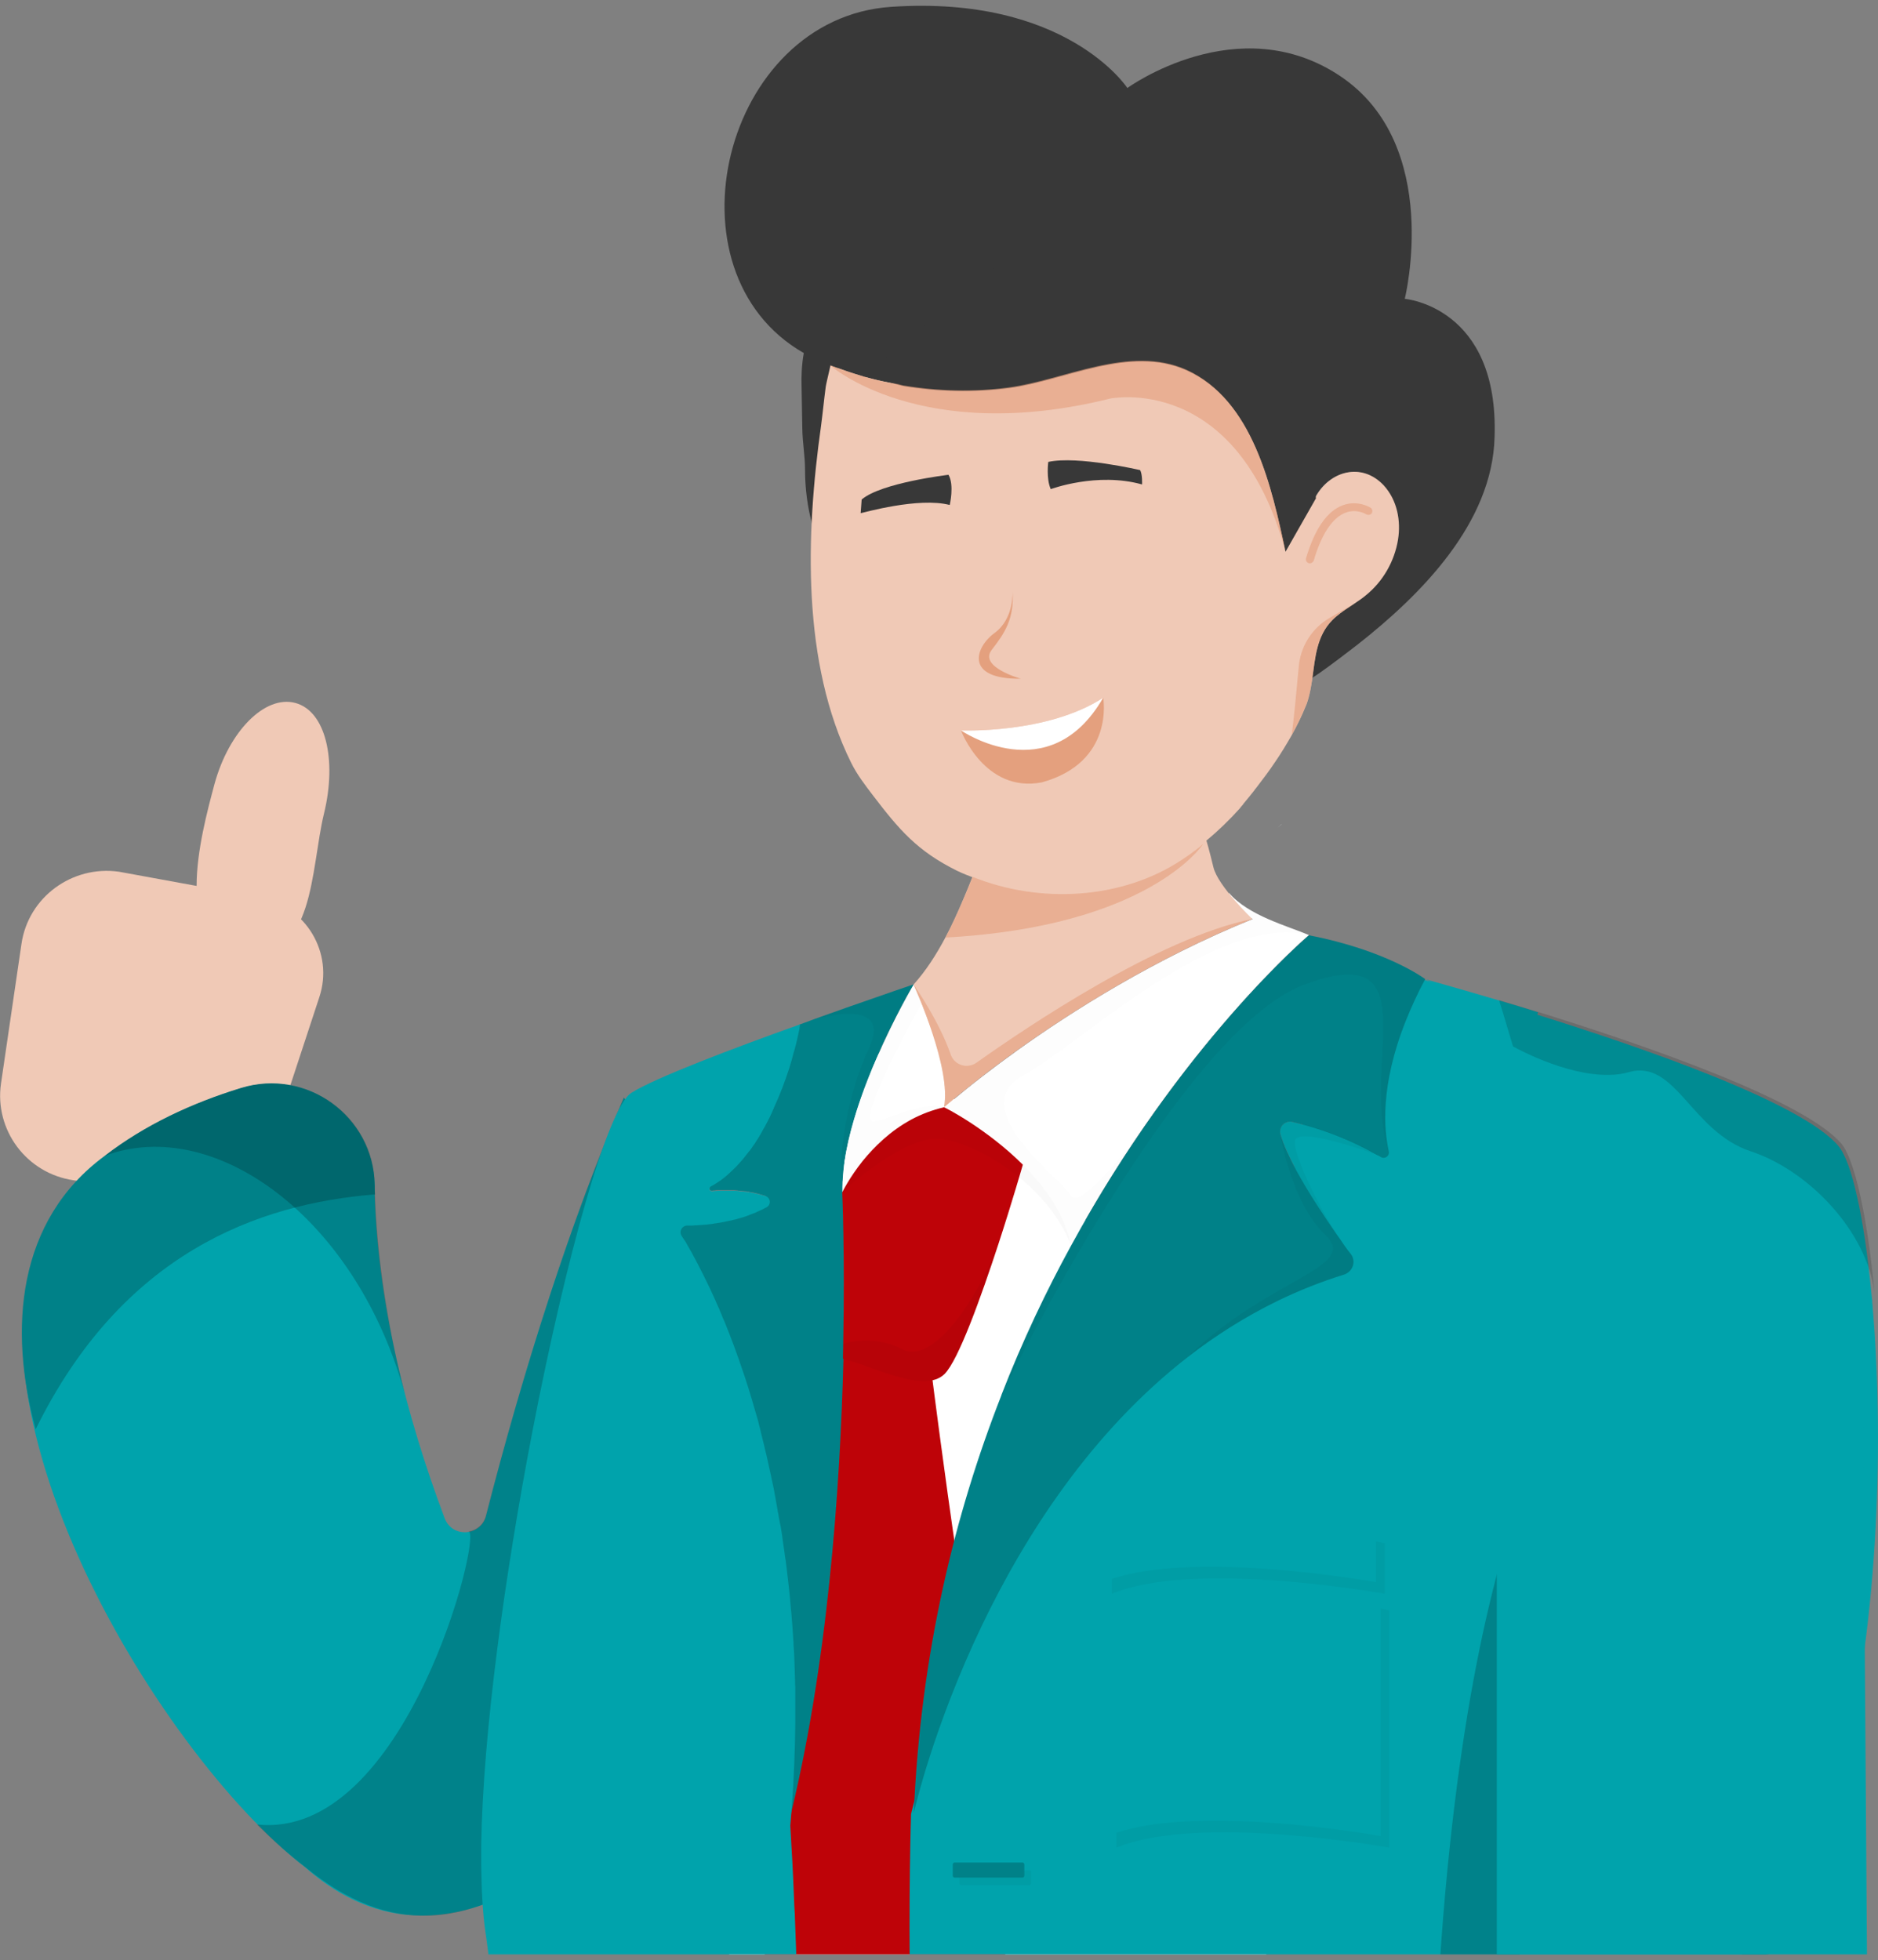 <svg width="160" height="167" viewBox="0 0 160 167" fill="none" xmlns="http://www.w3.org/2000/svg">
<rect x="0" y="0" width="160" height="167" fill="#808080" stroke="none"/>
<g clip-path="url(#clip0)">
<path d="M21.36 102.724L6.291 100.553C2.274 99.984 -0.489 96.273 0.085 92.31L1.828 80.42C2.402 76.436 6.143 73.695 10.138 74.264L22.125 76.457C26.058 77.174 28.459 81.179 27.205 84.953L21.36 102.724Z" fill="#F0C9B6"/>
<path d="M104.464 216.984C97.237 218.102 89.905 218.544 82.551 218.397C78.215 218.312 73.901 218.017 69.586 217.554C68.438 217.427 67.291 217.301 66.143 217.153C64.91 216.984 63.677 216.816 62.445 216.626L62.402 216.12L61.127 194.975L62.593 153.087L62.657 151.232L65.101 123.847L67.078 101.711L73.858 89.168L91.371 99.688L94.028 109.954L96.557 119.694L102.742 143.642C102.742 143.642 104.358 149.313 106.122 157.556C107.843 165.504 109.671 175.855 110.351 185.868C111.265 198.728 110.224 211.039 104.464 216.984Z" fill="white"/>
<g opacity="0.2">
<path opacity="0.2" d="M72.646 118.259C73.135 120.747 74.793 139.826 71.073 145.644C70.521 146.509 70.16 148.638 69.947 151.631C69.139 162.973 70.308 186.943 70.202 203.976C70.16 209.415 69.99 214.159 69.586 217.553C68.438 217.426 67.29 217.3 66.143 217.152C66.228 216.456 66.313 215.74 66.398 215.023C66.568 213.547 66.716 212.029 66.844 210.512C67.099 207.687 67.29 204.799 67.439 201.889C67.503 200.751 67.545 199.612 67.588 198.495C67.63 197.483 67.673 196.471 67.694 195.481C67.715 194.722 67.737 193.984 67.758 193.246C67.8 191.37 67.843 189.493 67.864 187.68C67.864 187.217 67.864 186.753 67.885 186.31C67.885 186.036 67.885 185.762 67.885 185.509C67.885 185.172 67.885 184.813 67.885 184.476C67.885 183.717 67.885 182.979 67.885 182.241C67.885 181.862 67.885 181.504 67.885 181.124C67.885 180.597 67.885 180.091 67.885 179.564C67.885 178.721 67.864 177.899 67.864 177.098C67.864 176.824 67.864 176.528 67.843 176.254C67.843 175.875 67.822 175.516 67.822 175.158C67.8 174.526 67.8 173.893 67.779 173.282C67.779 172.987 67.758 172.67 67.758 172.375C67.737 171.469 67.715 170.583 67.694 169.74C67.694 169.361 67.673 168.981 67.652 168.623C67.588 166.578 67.524 164.723 67.46 163.1C67.439 162.868 67.439 162.615 67.418 162.404C67.375 161.476 67.333 160.612 67.311 159.853C67.29 159.389 67.269 158.968 67.248 158.567C67.227 158.314 67.227 158.061 67.205 157.85C67.205 157.724 67.184 157.597 67.184 157.492C67.12 156.248 67.078 155.574 67.078 155.574C67.375 154.372 67.673 153.17 67.928 151.926C70.648 139.404 71.541 125.722 71.775 115.793C72.923 116.046 74.495 116.721 76.026 117.184C74.814 116.805 72.285 116.383 72.646 118.259Z" fill="black"/>
</g>
<path d="M109.14 70.257C109.161 70.236 109.182 70.215 109.203 70.215C109.097 70.32 108.97 70.405 108.863 70.51C108.948 70.426 109.055 70.341 109.14 70.257Z" fill="#F6F9FD"/>
<path d="M79.447 117.563C79.447 117.563 83.145 146.971 85.504 154.413C87.864 161.854 80.552 204.839 80.552 204.839C80.552 204.839 76.535 209.456 75.345 209.456C74.176 209.456 69.755 204.038 69.755 202.816C69.755 201.593 63.57 154.413 63.57 154.413L68.161 113.536L77.853 111.639L79.447 117.563Z" fill="#BE0308"/>
<path d="M62.677 108.416C59.511 103.44 56.322 98.486 53.156 93.511C50.903 98.718 48.543 104.979 46.142 112.547C44.569 117.502 42.975 123.025 41.402 129.16C40.977 130.846 38.554 131.057 37.895 129.37C34.601 120.622 32.072 110.734 31.902 100.953C31.795 95.134 26.099 91.002 20.488 92.731C16.301 94.017 12.305 95.893 8.905 98.549C7.502 99.667 6.205 100.974 5.143 102.428C-5.654 117.459 13.134 149.166 25.993 159.074C41.105 172.376 57.491 150.114 64.526 139.511C65.058 132.87 66.057 121.233 66.588 114.677C65.27 112.569 63.995 110.481 62.677 108.416Z" fill="#00A3AC"/>
<path d="M31.945 101.754C21.955 102.555 10.414 106.771 3.039 121.76C0.701 113.222 1.445 103.967 8.927 98.465C12.348 95.83 16.344 93.975 20.531 92.689C26.142 90.96 31.796 95.113 31.923 100.931C31.923 101.205 31.923 101.48 31.945 101.754Z" fill="#008188"/>
<path opacity="0.2" d="M34.749 119.757C30.924 104.178 18.49 94.881 8.926 98.465C12.348 95.829 16.343 93.974 20.53 92.688C26.12 90.981 31.816 95.07 31.923 100.868C32.05 107.34 33.198 113.938 34.749 119.757Z" fill="black"/>
<path opacity="0.2" d="M55.047 96.463C54.409 95.472 53.793 94.481 53.155 93.49C48.756 103.567 44.547 116.848 41.402 129.118C41.189 129.898 40.615 130.34 39.914 130.467C41.168 130.467 34.6 156.819 21.891 155.427C23.251 156.776 24.611 157.999 25.971 159.032C33.346 165.083 39.808 164.028 46.63 159.264C47.565 151.738 48.692 141.387 48.671 135.632C49.16 124.016 52.858 112.632 56.981 99.456C56.322 98.487 55.684 97.475 55.047 96.463Z" fill="black"/>
<path d="M159.532 111.155C159.511 111.07 159.511 110.965 159.511 110.859C159.511 110.796 159.511 110.733 159.49 110.67C159.469 110.543 159.469 110.417 159.447 110.29C158.831 103.734 157.768 98.97 156.621 97.62C153.517 93.952 140.17 89.314 130.776 86.384C130.733 86.51 130.712 86.637 130.669 86.763C130.457 86.721 130.244 86.679 130.032 86.637C129.883 86.574 129.734 86.489 129.585 86.426C125.483 84.592 121.063 83.348 116.706 82.21C115.707 81.957 114.899 82.632 114.708 83.538C114.453 83.327 114.283 83.18 114.283 83.18C113.199 86.7 112.242 90.305 111.435 93.931C111.286 94.606 111.137 95.301 110.988 95.997C110.712 97.283 110.457 98.59 110.223 99.897C109.819 102.132 109.458 104.366 109.16 106.601L94.453 108.33L93.815 110.058L83.464 138.539C83.124 139.256 82.805 139.952 82.487 140.626C80.425 145.222 79.107 149.228 78.363 151.736C77.874 153.444 77.641 154.477 77.62 154.54C77.62 154.54 76.663 181.798 79.915 205.388C80.552 209.963 81.339 214.411 82.338 218.501C89.671 218.648 97.003 218.206 104.251 217.088C108.544 216.435 112.795 215.528 116.982 214.369C120.149 213.505 123.273 212.472 126.376 211.291C127.418 210.891 128.459 210.49 129.5 210.047C130.096 198.326 132.859 182.431 134.304 175.959C134.984 175.959 135.685 175.917 136.387 175.853C136.939 175.79 137.96 175.495 139.15 175.052C140.021 174.905 140.701 174.799 140.935 174.757C140.935 174.757 140.956 174.61 140.978 174.335C140.999 174.335 141.02 174.314 141.041 174.314V174.335V174.314C142.954 173.534 144.846 172.607 145.547 172.059C146.376 171.384 147.162 170.646 147.906 169.845C152.136 165.228 155.026 158.377 156.939 150.724C156.939 150.703 156.939 150.703 156.939 150.703C160.17 137.633 160.467 122.096 159.532 111.155Z" fill="#00A3AC"/>
<path d="M109.096 96.63C109.351 97.537 109.861 98.612 110.477 99.772C110.711 98.464 110.966 97.178 111.243 95.871C110.818 95.745 110.435 95.661 110.116 95.576C109.479 95.429 108.905 95.998 109.096 96.63Z" fill="#00A3AC"/>
<path d="M111.519 79.66C111.519 79.66 104.569 85.541 96.981 96.714C95.387 99.076 93.751 101.669 92.156 104.493C91.859 105.02 91.561 105.569 91.264 106.117C90.733 103.439 89.053 101.099 87.162 99.223C84.08 96.145 80.467 94.332 80.467 94.332C80.531 94.29 81.657 93.278 83.676 91.718C84.441 91.128 85.334 90.453 86.333 89.737C86.418 89.673 86.503 89.61 86.588 89.547C91.285 86.174 98.405 81.662 106.737 78.289C106.737 78.289 105.079 77.657 104.696 76.055C106.354 78.015 109.755 78.901 111.519 79.66Z" fill="white"/>
<g opacity="0.1">
<path opacity="0.1" d="M91.242 101.858C92.029 103.229 96.832 96.904 96.96 96.714C95.366 99.076 93.729 101.669 92.135 104.493C91.838 105.02 91.54 105.569 91.242 106.117C90.711 103.439 89.032 101.099 87.14 99.223C84.058 96.145 80.445 94.332 80.445 94.332C80.509 94.29 81.635 93.278 83.655 91.718C84.42 91.128 85.312 90.453 86.311 89.737C86.396 89.673 86.481 89.61 86.567 89.547C91.264 86.174 98.384 81.662 106.715 78.289C106.715 78.289 105.057 77.657 104.675 76.055C106.375 78.015 109.755 78.901 111.519 79.66C103.591 77.72 92.177 88.872 87.14 91.634C82.124 94.416 90.435 100.488 91.242 101.858Z" fill="black"/>
</g>
<path d="M121.424 83.413C120.744 84.678 120.213 85.859 119.766 86.976C117.556 92.52 117.917 96.315 118.321 98.086C118.406 98.486 117.981 98.781 117.641 98.571C117.556 98.507 117.471 98.465 117.365 98.423C115.048 97.095 112.838 96.315 111.244 95.872C110.818 95.746 110.436 95.661 110.117 95.577C109.479 95.429 108.927 95.999 109.097 96.631C109.352 97.538 109.862 98.613 110.478 99.772C111.499 101.627 112.816 103.63 113.922 105.211C114.092 105.443 114.24 105.654 114.389 105.886C114.41 105.907 114.41 105.928 114.432 105.949C114.665 106.286 114.878 106.581 115.091 106.834C115.516 107.404 115.303 108.184 114.708 108.5C114.644 108.542 114.58 108.563 114.517 108.584C112.54 109.196 110.648 109.954 108.863 110.819C106.1 112.168 103.571 113.77 101.233 115.583C92.965 121.992 87.333 130.825 83.677 138.435C79.511 147.121 77.896 154.246 77.853 154.457C78.427 140.86 81.36 128.949 85.314 118.872C85.314 118.872 85.314 118.872 85.314 118.851C87.12 114.213 89.139 109.976 91.243 106.139C100.638 88.873 111.52 79.682 111.52 79.682C118.194 80.968 121.424 83.413 121.424 83.413Z" fill="#008188"/>
<path d="M77.854 83.856C77.811 83.94 76.196 86.638 74.666 90.201C74.453 90.686 74.241 91.192 74.049 91.698C73.242 93.701 72.54 95.893 72.115 98.001C72.073 98.212 72.03 98.423 72.009 98.633C71.988 98.697 71.988 98.781 71.966 98.844C71.945 98.908 71.945 98.992 71.945 99.055C71.924 99.182 71.903 99.308 71.903 99.435C71.881 99.582 71.86 99.751 71.86 99.898C71.86 99.962 71.839 100.025 71.839 100.109C71.839 100.215 71.818 100.299 71.818 100.404C71.818 100.489 71.818 100.573 71.796 100.657C71.796 100.742 71.796 100.826 71.796 100.931C71.796 100.974 71.796 101.016 71.796 101.058C71.796 101.142 71.796 101.248 71.796 101.332C71.796 101.416 71.796 101.479 71.796 101.564C71.796 101.564 72.009 106.286 71.903 113.475C71.881 114.192 71.881 114.95 71.86 115.73C71.584 126.63 70.542 142.061 67.142 155.511C67.46 151.843 67.588 148.343 67.588 145.055C67.588 144.949 67.588 144.844 67.588 144.738C67.588 144.591 67.588 144.464 67.588 144.317C67.588 144.106 67.588 143.895 67.588 143.684C67.588 143.474 67.588 143.263 67.567 143.073C67.546 142.419 67.524 141.766 67.503 141.134C67.503 140.986 67.482 140.817 67.482 140.67C67.482 140.459 67.46 140.248 67.46 140.058C67.46 139.911 67.439 139.763 67.439 139.616C67.397 138.836 67.333 138.056 67.269 137.297C67.269 137.149 67.248 137.023 67.227 136.875C67.206 136.559 67.163 136.243 67.142 135.905C67.121 135.568 67.078 135.252 67.035 134.915C67.014 134.725 66.993 134.556 66.972 134.366C66.929 134.008 66.887 133.65 66.844 133.291C66.823 133.123 66.802 132.954 66.78 132.806C66.759 132.617 66.738 132.406 66.695 132.216C66.653 131.879 66.61 131.542 66.547 131.204C66.525 131.036 66.504 130.867 66.462 130.698C66.419 130.361 66.355 130.045 66.313 129.729C66.313 129.686 66.292 129.644 66.292 129.623C66.249 129.328 66.207 129.054 66.143 128.78C66.143 128.759 66.143 128.738 66.121 128.717C66.058 128.379 66.015 128.063 65.951 127.747C65.93 127.578 65.888 127.431 65.867 127.262C65.845 127.093 65.803 126.946 65.781 126.777C65.59 125.765 65.378 124.774 65.144 123.847C65.101 123.636 65.059 123.446 64.995 123.257C64.974 123.172 64.953 123.067 64.931 122.982C64.91 122.898 64.889 122.814 64.868 122.729C64.825 122.582 64.804 122.455 64.761 122.308C64.74 122.202 64.698 122.076 64.676 121.971C64.655 121.907 64.655 121.844 64.634 121.781C64.612 121.654 64.57 121.549 64.549 121.422C64.528 121.38 64.528 121.338 64.506 121.275C64.464 121.127 64.421 121.001 64.4 120.853C64.379 120.811 64.379 120.769 64.358 120.706C64.336 120.6 64.294 120.516 64.272 120.411C64.039 119.588 63.805 118.808 63.571 118.049C63.529 117.944 63.507 117.839 63.465 117.733C63.422 117.628 63.401 117.522 63.358 117.396C63.337 117.312 63.295 117.227 63.273 117.143C63.252 117.08 63.231 117.016 63.21 116.953C62.678 115.33 62.126 113.875 61.594 112.568C61.552 112.442 61.488 112.315 61.446 112.189C61.361 111.999 61.297 111.809 61.212 111.62C61.169 111.493 61.106 111.367 61.063 111.261C61.021 111.177 60.978 111.072 60.936 110.987C60.893 110.903 60.851 110.819 60.829 110.734C60.511 110.017 60.192 109.364 59.915 108.753C59.873 108.647 59.809 108.542 59.767 108.457C59.745 108.394 59.703 108.331 59.682 108.289C59.66 108.226 59.618 108.183 59.597 108.12C59.426 107.783 59.257 107.467 59.108 107.171C59.087 107.129 59.065 107.066 59.023 107.024C58.895 106.771 58.768 106.539 58.64 106.328C58.619 106.286 58.576 106.244 58.555 106.181C58.47 106.033 58.385 105.907 58.321 105.78C58.279 105.717 58.236 105.633 58.194 105.569C58.194 105.569 58.194 105.548 58.173 105.548C58.151 105.506 58.13 105.464 58.109 105.443C58.066 105.358 58.024 105.295 57.96 105.211C57.726 104.831 58.002 104.347 58.449 104.347C58.513 104.347 58.576 104.347 58.64 104.347C58.725 104.347 58.831 104.347 58.916 104.347C59.044 104.347 59.15 104.347 59.257 104.347C59.342 104.347 59.448 104.347 59.533 104.325C59.618 104.325 59.724 104.304 59.809 104.304C59.894 104.304 60 104.283 60.085 104.283C60.277 104.262 60.447 104.241 60.638 104.22C60.723 104.22 60.808 104.199 60.893 104.178C60.978 104.157 61.063 104.157 61.148 104.136C61.318 104.115 61.467 104.094 61.616 104.051C61.786 104.03 61.934 103.988 62.105 103.946C62.168 103.925 62.253 103.904 62.317 103.904C62.338 103.904 62.36 103.904 62.381 103.883C62.508 103.862 62.636 103.82 62.742 103.798C62.955 103.735 63.167 103.672 63.38 103.609C63.422 103.588 63.465 103.588 63.507 103.567C63.72 103.503 63.932 103.419 64.102 103.335C64.166 103.314 64.251 103.271 64.315 103.25C64.379 103.229 64.442 103.208 64.485 103.166C64.528 103.145 64.57 103.124 64.634 103.103C64.782 103.04 64.931 102.955 65.038 102.892C65.08 102.871 65.123 102.85 65.186 102.829C65.208 102.829 65.229 102.808 65.229 102.808C65.611 102.597 65.569 102.007 65.144 101.859C65.08 101.838 65.016 101.817 64.931 101.796C64.868 101.775 64.782 101.754 64.719 101.732C64.57 101.69 64.421 101.648 64.294 101.627C64.23 101.606 64.145 101.585 64.081 101.585C64.017 101.564 63.932 101.564 63.869 101.543C63.847 101.543 63.826 101.543 63.805 101.522C63.762 101.522 63.699 101.501 63.656 101.501C63.592 101.501 63.507 101.479 63.444 101.479C63.38 101.479 63.295 101.458 63.231 101.458C63.167 101.458 63.082 101.437 63.019 101.437C62.955 101.437 62.891 101.437 62.827 101.416C62.742 101.416 62.636 101.395 62.551 101.395C62.487 101.395 62.423 101.395 62.36 101.395C62.296 101.395 62.253 101.395 62.19 101.395C62.126 101.395 62.062 101.395 61.998 101.395C61.956 101.395 61.913 101.395 61.871 101.395C61.786 101.395 61.679 101.395 61.594 101.395C61.552 101.395 61.509 101.395 61.446 101.395C61.403 101.395 61.361 101.395 61.297 101.395C61.254 101.395 61.212 101.395 61.169 101.395C61.084 101.395 60.978 101.395 60.893 101.416C60.829 101.416 60.744 101.416 60.681 101.437H60.659C60.425 101.458 60.34 101.142 60.532 101.037C60.574 101.016 60.638 100.974 60.681 100.952C60.766 100.91 60.851 100.847 60.936 100.805C61.042 100.742 61.148 100.678 61.254 100.594C61.297 100.573 61.339 100.531 61.382 100.51C61.467 100.446 61.573 100.383 61.658 100.299C61.701 100.278 61.743 100.236 61.786 100.194C61.828 100.151 61.871 100.13 61.913 100.088C62.168 99.877 62.423 99.624 62.678 99.371C62.742 99.308 62.806 99.245 62.87 99.16C63.167 98.844 63.444 98.507 63.699 98.17C63.762 98.085 63.826 98.022 63.869 97.938C63.975 97.79 64.081 97.664 64.166 97.516C64.209 97.474 64.23 97.411 64.272 97.369L64.442 97.116C64.549 96.947 64.655 96.799 64.74 96.631C64.761 96.589 64.804 96.546 64.825 96.483C64.91 96.336 64.995 96.188 65.08 96.019C65.101 95.977 65.144 95.914 65.165 95.872C65.314 95.619 65.441 95.345 65.569 95.092C65.59 95.05 65.611 94.986 65.633 94.944C65.654 94.902 65.675 94.86 65.697 94.818C65.718 94.776 65.739 94.712 65.76 94.67C65.781 94.607 65.824 94.544 65.845 94.481C65.867 94.438 65.888 94.375 65.909 94.333C66.419 93.237 66.823 92.14 67.142 91.171C67.163 91.086 67.184 91.002 67.227 90.918C67.29 90.749 67.333 90.58 67.376 90.412C67.397 90.37 67.397 90.327 67.418 90.285C67.461 90.18 67.482 90.053 67.503 89.948C67.524 89.843 67.567 89.737 67.588 89.632C67.609 89.59 67.609 89.547 67.609 89.505C67.694 89.21 67.758 88.936 67.822 88.683C67.822 88.662 67.843 88.62 67.843 88.599C67.843 88.557 67.864 88.514 67.864 88.493C67.864 88.472 67.886 88.43 67.886 88.409C67.907 88.304 67.928 88.219 67.949 88.135C67.971 88.093 67.971 88.051 67.971 88.008C67.971 87.987 67.992 87.945 67.992 87.924C67.992 87.882 68.013 87.84 68.013 87.819C68.013 87.798 68.013 87.777 68.034 87.755C68.034 87.713 68.056 87.692 68.056 87.65C68.056 87.629 68.056 87.629 68.056 87.608C68.056 87.587 68.056 87.587 68.056 87.566C68.077 87.46 68.098 87.376 68.098 87.334C68.098 87.334 68.098 87.334 68.098 87.313C68.098 87.292 68.098 87.292 68.098 87.292C68.417 87.165 68.757 87.06 69.076 86.933C69.076 86.933 69.097 86.933 69.118 86.912C70.16 86.533 71.138 86.195 72.073 85.858C75.388 84.699 77.769 83.877 77.854 83.856Z" fill="#008188"/>
<path d="M80.445 94.312C79.425 94.544 78.511 94.902 77.682 95.345C75.876 96.314 74.473 97.685 73.517 98.886C72.369 100.299 71.795 101.479 71.774 101.564C71.752 100.425 71.88 99.224 72.114 98.001C72.178 97.727 72.22 97.432 72.284 97.158C72.837 94.776 73.729 92.33 74.664 90.201C76.216 86.617 77.81 83.919 77.852 83.856C77.852 83.856 78.15 84.488 78.532 85.437C78.936 86.427 79.447 87.777 79.85 89.189C80.063 89.948 80.254 90.707 80.382 91.445C80.552 92.52 80.615 93.532 80.445 94.312Z" fill="white"/>
<path d="M87.142 99.223C87.142 99.223 86.249 102.343 85.059 105.99C83.571 110.523 81.658 115.877 80.468 117.058C78.704 118.787 74.304 116.278 71.818 115.751C71.818 115.308 71.839 114.887 71.839 114.465C71.988 106.728 71.754 101.584 71.754 101.584C71.796 101.5 72.37 100.319 73.497 98.907C74.474 97.705 75.856 96.335 77.662 95.365C78.491 94.922 79.427 94.564 80.425 94.332C80.447 94.311 84.06 96.145 87.142 99.223Z" fill="#BE0308"/>
<g opacity="0.15">
<path opacity="0.15" d="M91.244 106.116C89.352 101.036 83.444 97.494 80.277 97.03C77.089 96.566 71.754 101.563 71.754 101.563C71.796 101.478 72.37 100.298 73.497 98.885C74.474 97.684 75.856 96.313 77.662 95.344C78.491 94.901 79.427 94.542 80.425 94.311C80.425 94.311 84.039 96.145 87.121 99.201C89.033 101.099 90.713 103.439 91.244 106.116Z" fill="black"/>
</g>
<g opacity="0.1">
<path opacity="0.1" d="M80.445 94.312C79.425 94.544 78.511 94.902 77.682 95.345C75.876 96.314 74.473 97.685 73.517 98.886C72.369 100.299 71.795 101.479 71.774 101.564C71.752 100.425 71.88 99.224 72.114 98.001C72.178 97.727 72.22 97.432 72.284 97.158C72.837 94.776 73.729 92.33 74.664 90.201C76.216 86.617 77.81 83.919 77.852 83.856C77.852 83.856 78.15 84.488 78.532 85.437C78.532 85.437 72.645 95.893 74.494 95.534C76.322 95.176 78.362 93.89 80.445 94.312Z" fill="black"/>
</g>
<g opacity="0.2">
<path opacity="0.2" d="M85.058 105.99C83.57 110.523 81.657 115.877 80.467 117.058C79.638 117.859 78.256 117.754 76.747 117.353C76.747 117.353 76.747 117.353 76.726 117.353C76.513 117.29 76.301 117.227 76.067 117.163C74.537 116.7 72.964 116.025 71.816 115.772C71.816 115.329 71.838 114.908 71.838 114.486C71.838 114.486 73.007 114.064 74.601 114.254C75.302 114.338 76.088 114.528 76.875 114.95C79.425 116.257 83.081 111.05 85.058 105.99Z" fill="black"/>
</g>
<g opacity="0.2">
<path opacity="0.2" d="M113.922 105.189C112.137 102.638 109.756 98.991 109.098 96.609C108.928 95.998 109.48 95.428 110.118 95.555C111.648 95.892 114.454 96.714 117.387 98.401C117.195 98.338 110.5 95.871 110.33 97.199C110.16 98.401 112.477 103.018 113.922 105.189Z" fill="black"/>
</g>
<g opacity="0.2">
<path opacity="0.2" d="M87.672 160.612H81.912C81.806 160.612 81.742 160.528 81.742 160.443V159.495C81.742 159.389 81.827 159.326 81.912 159.326H87.672C87.778 159.326 87.842 159.41 87.842 159.495V160.443C87.842 160.528 87.757 160.612 87.672 160.612Z" fill="black"/>
</g>
<path d="M87.1 159.958H81.34C81.234 159.958 81.17 159.874 81.17 159.789V158.841C81.17 158.735 81.255 158.672 81.34 158.672H87.1C87.206 158.672 87.27 158.756 87.27 158.841V159.789C87.27 159.874 87.185 159.958 87.1 159.958Z" fill="#008188"/>
<g opacity="0.2">
<path opacity="0.2" d="M94.728 131.478C94.728 131.478 107.566 129.137 117.98 131.478V135.778C117.98 135.778 101.785 132.827 94.728 135.778V131.478Z" fill="black"/>
</g>
<path d="M93.984 130.487C93.984 130.487 106.822 128.147 117.236 130.487V134.788C117.236 134.788 101.041 131.836 93.984 134.788V130.487Z" fill="#00A3AC"/>
<g opacity="0.2">
<path opacity="0.2" d="M95.111 137.192C95.111 137.192 107.949 134.852 118.363 137.192V157.409C118.363 157.409 102.168 154.458 95.111 157.409V137.192Z" fill="black"/>
</g>
<path d="M94.367 136.2C94.367 136.2 107.205 133.86 117.619 136.2V156.417C117.619 156.417 101.424 153.466 94.367 156.417V136.2Z" fill="#00A3AC"/>
<g opacity="0.2">
<path opacity="0.2" d="M77.854 83.856C77.811 83.94 76.196 86.638 74.666 90.201C74.453 90.686 74.24 91.192 74.049 91.698C73.242 93.701 72.54 95.893 72.115 98.001C72.073 98.212 72.03 98.423 72.009 98.633C71.988 98.697 71.988 98.781 71.966 98.844C71.945 98.907 71.945 98.992 71.945 99.055C71.924 99.182 71.903 99.308 71.903 99.435C71.881 99.582 71.86 99.751 71.86 99.898C71.86 99.962 71.839 100.025 71.839 100.109C71.839 100.215 71.818 100.299 71.818 100.404C71.818 100.489 71.818 100.573 71.796 100.657C71.796 100.742 71.796 100.826 71.796 100.931C71.796 100.974 71.796 101.016 71.796 101.058C71.35 100.194 71.775 94.101 74.007 89.379C76.153 84.867 69.799 86.722 69.225 86.891C70.266 86.512 71.244 86.174 72.179 85.837C75.388 84.699 77.769 83.877 77.854 83.856Z" fill="black"/>
</g>
<g opacity="0.2">
<path opacity="0.2" d="M119.765 86.975C117.555 92.52 117.916 96.314 118.32 98.085C116.917 93.869 118.256 88.578 117.704 85.5C117.406 83.897 116.577 82.907 114.558 83.033C113.665 83.075 112.56 83.349 111.179 83.855C100.573 87.713 85.653 118.134 85.312 118.829C87.119 114.191 89.138 109.954 91.242 106.117C100.637 88.852 111.519 79.66 111.519 79.66C118.192 80.967 121.423 83.413 121.423 83.413C120.743 84.677 120.212 85.858 119.765 86.975Z" fill="black"/>
</g>
<g opacity="0.2">
<path opacity="0.2" d="M114.495 108.563C109.458 110.144 105.058 112.589 101.232 115.562C108.076 108.879 115.876 107.994 112.922 105.211C110.032 102.47 109.118 96.821 109.075 96.631C109.734 98.992 112.114 102.66 113.9 105.211C114.07 105.443 114.219 105.675 114.367 105.886C114.389 105.907 114.389 105.928 114.41 105.949C114.644 106.286 114.856 106.581 115.069 106.834C115.536 107.446 115.239 108.331 114.495 108.563Z" fill="black"/>
</g>
<path d="M83.763 32.078C81.68 32.816 79.427 33.195 76.451 32.732C79.172 33.132 81.17 32.373 83.763 32.078Z" fill="#383838"/>
<path d="M119.108 45.972C118.81 47.806 117.833 49.534 116.366 50.715C115.559 51.368 114.623 51.853 113.837 52.528C113.731 52.612 113.625 52.718 113.518 52.823C112.158 54.193 112.052 56.048 111.797 57.861C110.351 58.726 109.926 58.241 109.119 55.943C107.588 51.621 108.141 46.878 108.396 42.388C108.609 38.656 108.566 34.63 107.015 31.13C106.419 29.781 105.739 28.811 104.932 28.137C109.289 30.877 110.5 37.307 112.115 42.43C113.306 40.195 116.047 39.394 117.939 41.418C119.044 42.62 119.363 44.369 119.108 45.972Z" fill="#383838"/>
<path d="M119.682 25.459C119.682 25.459 122.934 12.389 114.22 6.507C105.484 0.626 96.047 7.498 96.047 7.498C96.047 7.498 90.883 -0.429 75.92 0.583C61.616 1.553 56.345 23.14 68.481 30.076C68.29 31.109 68.269 32.184 68.29 32.838C68.311 34.061 68.332 35.304 68.354 36.527C68.375 37.729 68.587 38.846 68.587 40.027C68.587 41.629 68.8 43.252 69.225 44.791C69.438 45.55 69.671 45.929 70.352 45.381C70.947 44.917 71.435 44.391 71.818 43.737C73.178 41.418 73.455 38.677 73.688 36C73.816 34.714 73.922 33.428 73.88 32.163C74.794 32.416 75.644 32.585 76.43 32.711C79.151 33.112 81.148 32.353 83.742 32.058C83.848 32.016 83.933 31.995 84.039 31.953C84.039 31.953 84.039 31.953 84.06 31.953C84.167 31.91 84.273 31.868 84.379 31.826C84.485 31.784 84.592 31.742 84.698 31.7C84.91 31.615 85.123 31.531 85.314 31.425L85.633 31.278C85.994 31.109 86.335 30.941 86.696 30.772C86.866 30.688 87.036 30.603 87.206 30.519C87.567 30.329 87.95 30.16 88.332 29.971C88.566 29.865 88.8 29.739 89.034 29.634C89.055 29.634 89.076 29.612 89.076 29.612C89.183 29.57 89.289 29.507 89.395 29.465C89.523 29.402 89.629 29.36 89.756 29.296C90.011 29.191 90.245 29.064 90.522 28.959C90.649 28.896 90.777 28.854 90.904 28.79C91.032 28.727 91.159 28.685 91.308 28.622C91.393 28.601 91.457 28.558 91.542 28.537C91.669 28.495 91.797 28.432 91.924 28.39C91.988 28.369 92.073 28.348 92.137 28.305C92.201 28.284 92.286 28.263 92.349 28.221C92.413 28.2 92.498 28.179 92.562 28.137C92.711 28.095 92.859 28.031 92.987 27.989C93.051 27.968 93.136 27.947 93.2 27.926C93.433 27.863 93.646 27.778 93.88 27.715C94.028 27.673 94.198 27.631 94.347 27.589C94.411 27.567 94.475 27.547 94.56 27.525C94.666 27.504 94.794 27.462 94.9 27.441C94.985 27.42 95.07 27.399 95.155 27.378C95.58 27.272 96.047 27.188 96.515 27.104C96.6 27.083 96.685 27.083 96.791 27.062C97.046 27.019 97.28 26.977 97.557 26.956C97.62 26.956 97.684 26.935 97.727 26.935C97.812 26.914 97.918 26.914 98.003 26.893C98.067 26.893 98.152 26.872 98.216 26.872C98.322 26.851 98.428 26.851 98.534 26.83C98.555 26.83 98.555 26.83 98.577 26.83C101.276 26.577 103.295 26.788 104.847 28.095C109.204 30.835 110.415 37.265 112.031 42.388C113.221 40.153 115.963 39.352 117.854 41.376C118.959 42.556 119.278 44.306 119.023 45.908C118.726 47.742 117.748 49.471 116.281 50.652C115.474 51.305 114.539 51.79 113.752 52.465C113.646 52.549 113.54 52.654 113.433 52.76C112.073 54.13 111.967 55.985 111.712 57.798C111.924 57.672 112.137 57.524 112.392 57.355C113.497 56.575 114.602 55.732 115.665 54.91C121.085 50.652 127.142 44.559 127.333 37.244C127.716 26.113 119.682 25.459 119.682 25.459Z" fill="#383838"/>
<path d="M119.108 45.972C118.81 47.806 117.833 49.535 116.366 50.715C116.047 50.989 115.686 51.221 115.346 51.453C114.836 51.79 114.305 52.128 113.837 52.528C113.731 52.613 113.624 52.718 113.518 52.823C112.158 54.194 112.052 56.049 111.797 57.862C111.712 58.452 111.605 59.063 111.435 59.633C111.372 59.801 111.329 59.991 111.244 60.16C110.904 61.003 110.5 61.825 110.054 62.626C109.607 63.406 109.14 64.186 108.63 64.924C108.141 65.662 107.61 66.358 107.078 67.053C107.015 67.138 106.951 67.222 106.887 67.285V67.306C106.568 67.707 106.249 68.107 105.909 68.508C105.909 68.508 105.909 68.508 105.909 68.529C105.803 68.656 105.697 68.761 105.612 68.887C104.74 69.857 103.784 70.785 102.785 71.607C102.679 71.691 102.594 71.776 102.487 71.839C102.36 71.944 102.211 72.05 102.062 72.155C101.68 72.45 101.297 72.724 100.915 72.977C95.537 76.561 88.226 76.919 82.296 74.516C82.041 74.411 81.786 74.305 81.531 74.179C78.13 72.492 76.6 70.679 74.347 67.728C73.688 66.864 73.008 65.978 72.519 64.987C68.29 56.471 68.651 45.487 69.948 36.296C70.096 35.178 70.203 34.061 70.351 32.944C70.373 32.775 70.564 31.953 70.755 31.131C70.904 31.194 71.031 31.236 71.159 31.278C71.244 31.32 71.329 31.341 71.414 31.363C73.327 32.058 74.985 32.501 76.472 32.712C79.193 33.112 81.191 32.353 83.784 32.058C83.89 32.016 83.975 31.995 84.082 31.953C84.082 31.953 84.082 31.953 84.103 31.953C84.209 31.911 84.315 31.869 84.421 31.826C84.528 31.784 84.634 31.742 84.74 31.7C84.953 31.616 85.165 31.531 85.357 31.426L85.675 31.278C86.037 31.11 86.377 30.941 86.738 30.772C86.908 30.688 87.078 30.604 87.248 30.519C87.61 30.33 87.992 30.161 88.375 29.971C88.609 29.866 88.842 29.739 89.076 29.634C89.097 29.634 89.119 29.613 89.119 29.613C89.225 29.571 89.331 29.507 89.438 29.465C89.565 29.402 89.671 29.36 89.799 29.297C90.054 29.191 90.288 29.065 90.564 28.959C90.692 28.896 90.819 28.854 90.947 28.791C91.074 28.727 91.201 28.685 91.35 28.622C91.435 28.601 91.499 28.559 91.584 28.538C91.712 28.495 91.839 28.432 91.967 28.39C92.031 28.369 92.115 28.348 92.179 28.306C92.243 28.285 92.328 28.264 92.392 28.221C92.456 28.2 92.541 28.179 92.604 28.137C92.753 28.095 92.902 28.032 93.029 27.99C93.093 27.968 93.178 27.947 93.242 27.926C93.476 27.863 93.688 27.779 93.922 27.715C94.071 27.673 94.241 27.631 94.39 27.589C94.453 27.568 94.517 27.547 94.602 27.526C94.709 27.505 94.836 27.462 94.942 27.442C95.027 27.42 95.112 27.399 95.197 27.378C95.622 27.273 96.09 27.189 96.558 27.104C96.643 27.083 96.728 27.083 96.834 27.062C97.089 27.02 97.323 26.978 97.599 26.957C97.663 26.957 97.727 26.936 97.769 26.936C97.854 26.914 97.96 26.914 98.045 26.893C98.109 26.893 98.194 26.872 98.258 26.872C98.364 26.851 98.47 26.851 98.577 26.83C98.598 26.83 98.598 26.83 98.619 26.83C101.255 26.577 103.295 27.083 104.889 28.095C105.165 28.264 105.42 28.453 105.676 28.643C109.267 31.51 110.458 37.139 111.903 41.84C111.967 42.03 112.009 42.198 112.073 42.367C113.263 40.132 116.005 39.331 117.897 41.355C119.044 42.62 119.363 44.37 119.108 45.972Z" fill="#F0C9B6"/>
<path d="M106.695 78.29C98.363 81.662 91.264 86.174 86.546 89.547C84.931 90.706 83.592 91.739 82.593 92.54C82.147 92.899 81.764 93.215 81.445 93.468C80.914 93.911 80.574 94.206 80.468 94.29C80.468 94.29 80.468 94.29 80.446 94.311L80.425 94.332C81.084 91.065 78.002 84.255 77.832 83.876C78.895 82.695 79.766 81.325 80.531 79.892C81.105 78.817 81.594 77.72 82.062 76.624C82.572 75.422 83.082 74.2 83.464 72.935C83.741 71.986 83.656 70.405 84.91 71.396C86.1 72.323 87.736 72.345 89.245 72.302C90.542 72.281 91.86 72.239 93.177 72.218C95.239 72.176 97.109 71.923 98.746 70.574C99.32 70.11 100.468 68.234 101.339 68.592C101.828 68.782 102.317 70.11 102.72 71.396C103.039 72.45 103.273 73.462 103.379 73.883C103.762 75.486 106.695 78.29 106.695 78.29Z" fill="#F0C9B6"/>
<path d="M112.115 42.451L109.522 47.005C108.353 41.544 106.759 34.082 101.084 31.552C96.259 29.401 90.712 32.437 85.951 33.07C82.976 33.449 79.936 33.386 77.003 32.901C76.918 32.88 76.748 32.838 76.493 32.775C75.558 32.501 73.73 31.973 73.518 32.1C73.815 31.868 90.606 18.018 90.606 18.018L108.629 22.887L112.115 42.451Z" fill="#383838"/>
<g opacity="0.8">
<path opacity="0.8" d="M109.521 46.984C105.376 31.7 94.579 33.956 94.579 33.956C78.448 37.962 70.732 31.131 70.732 31.131C70.881 31.195 71.009 31.237 71.136 31.279C71.221 31.321 71.306 31.342 71.391 31.363C72.135 31.637 72.837 31.869 73.517 32.059C74.579 32.375 75.557 32.586 76.45 32.712H76.471C76.726 32.776 76.917 32.839 76.981 32.839C79.935 33.324 82.975 33.408 85.929 33.008C90.69 32.375 96.216 29.339 101.062 31.49C106.737 34.062 108.352 41.524 109.521 46.984Z" fill="#E4A07E"/>
</g>
<g opacity="0.8">
<path opacity="0.8" d="M111.584 47.995C111.563 47.995 111.52 47.995 111.499 47.974C111.329 47.932 111.223 47.742 111.265 47.573C112.009 45.065 113.051 43.547 114.411 43.041C115.686 42.577 116.728 43.231 116.77 43.252C116.919 43.357 116.961 43.547 116.876 43.715C116.77 43.863 116.579 43.905 116.409 43.821C116.366 43.8 115.601 43.315 114.645 43.673C113.518 44.095 112.583 45.507 111.924 47.763C111.86 47.911 111.712 47.995 111.584 47.995Z" fill="#E4A07E"/>
</g>
<g opacity="0.8">
<path opacity="0.8" d="M102.487 71.922C102.423 72.027 97.811 78.942 80.553 79.87C81.127 78.794 81.615 77.698 82.083 76.602C82.359 75.969 82.614 75.337 82.869 74.705C88.566 77.002 95.558 76.665 100.723 73.229C101.105 72.976 101.467 72.723 101.828 72.449C101.955 72.344 102.104 72.238 102.232 72.133C102.296 72.069 102.381 71.985 102.487 71.922Z" fill="#E4A07E"/>
</g>
<g opacity="0.8">
<path opacity="0.8" d="M106.695 78.289C98.363 81.662 91.264 86.174 86.546 89.546C84.931 90.706 83.592 91.739 82.593 92.54C82.147 92.898 81.764 93.215 81.445 93.468C80.914 93.91 80.574 94.206 80.468 94.29C80.468 94.29 80.468 94.29 80.446 94.311L80.425 94.332C81.084 91.064 78.002 84.255 77.832 83.876C78.002 84.108 80.021 87.017 80.999 89.842C81.318 90.748 82.402 91.085 83.188 90.537C87.439 87.523 98.682 79.912 106.695 78.289Z" fill="#E4A07E"/>
</g>
<g opacity="0.8">
<path opacity="0.8" d="M115.345 51.432C114.835 51.769 114.304 52.106 113.836 52.507C113.73 52.591 113.623 52.697 113.517 52.802C112.157 54.172 112.051 56.027 111.796 57.84C111.711 58.431 111.604 59.042 111.434 59.611C111.37 59.78 111.328 59.97 111.243 60.138C110.903 60.981 110.499 61.804 110.053 62.605C110.265 60.981 110.478 58.642 110.648 56.807C110.797 55.079 111.753 53.54 113.262 52.654L115.345 51.432Z" fill="#E4A07E"/>
</g>
<path d="M131.031 86.237C130.903 86.743 130.776 87.207 130.67 87.671L128.077 86.49L121.445 83.434C121.637 83.476 124.123 84.171 127.694 85.225C128.714 85.521 129.841 85.858 131.031 86.237Z" fill="#00A3AC"/>
<path opacity="0.15" d="M159.702 110.121C159.043 104.893 154.091 99.707 149.16 98.084C144.059 96.397 142.784 90.199 138.767 91.338C138.236 91.485 137.683 91.57 137.109 91.57C133.305 91.654 128.905 89.145 128.905 89.145L128.097 86.447L127.715 85.203C128.735 85.519 129.861 85.857 131.052 86.215C140.446 89.124 153.793 93.783 156.897 97.451C158.002 98.801 159.086 103.565 159.702 110.121Z" fill="black"/>
<path opacity="0.2" d="M157.173 150.619C154.941 159.642 151.328 167.505 145.802 171.975C144.42 173.092 142.911 173.977 141.296 174.631C139.851 175.2 138.299 175.601 136.641 175.748C132.561 176.149 128.926 175.432 125.717 173.788C126.057 173.893 148.352 179.205 157.173 150.619Z" fill="black"/>
<path d="M68.161 87.269V87.312C68.161 87.354 68.139 87.438 68.118 87.544C68.118 87.565 68.118 87.586 68.118 87.586C68.118 87.607 68.118 87.607 68.118 87.628C68.118 87.67 68.097 87.691 68.097 87.733C68.097 87.754 68.076 87.775 68.076 87.797C68.076 87.839 68.054 87.86 68.054 87.902C68.054 87.923 68.054 87.965 68.033 87.986C68.033 88.028 68.012 88.071 68.012 88.113C67.991 88.197 67.969 88.281 67.948 88.387C67.948 88.408 67.927 88.45 67.927 88.471C67.927 88.513 67.906 88.534 67.906 88.598C67.906 88.619 67.884 88.661 67.884 88.682C67.821 88.935 67.757 89.209 67.672 89.504C67.651 89.546 67.651 89.588 67.629 89.631C67.608 89.736 67.566 89.841 67.544 89.947C67.502 90.052 67.481 90.179 67.459 90.284C67.438 90.326 67.438 90.368 67.417 90.411C67.374 90.579 67.311 90.748 67.268 90.917C67.247 91.001 67.204 91.085 67.183 91.17C66.864 92.16 66.46 93.236 65.95 94.332C65.929 94.395 65.908 94.437 65.886 94.5C65.844 94.564 65.823 94.627 65.802 94.69C65.78 94.732 65.759 94.796 65.738 94.838C65.716 94.88 65.695 94.922 65.674 94.964C65.653 95.006 65.632 95.07 65.61 95.112C65.483 95.386 65.334 95.639 65.206 95.892C65.185 95.955 65.143 95.997 65.121 96.039C65.036 96.187 64.951 96.335 64.866 96.503C64.845 96.545 64.803 96.588 64.781 96.651C64.675 96.819 64.59 96.988 64.484 97.136C64.42 97.22 64.377 97.304 64.314 97.41C64.271 97.452 64.25 97.515 64.207 97.557C64.101 97.705 64.016 97.831 63.91 97.979C63.846 98.042 63.782 98.126 63.719 98.211C63.464 98.548 63.187 98.885 62.89 99.202C62.826 99.265 62.762 99.349 62.698 99.412C62.443 99.665 62.188 99.897 61.933 100.129C61.891 100.171 61.848 100.192 61.806 100.235C61.763 100.277 61.721 100.298 61.678 100.34C61.593 100.403 61.508 100.488 61.402 100.551C61.359 100.593 61.317 100.614 61.274 100.635C61.168 100.698 61.062 100.783 60.956 100.846C60.871 100.909 60.786 100.951 60.7 100.994C60.637 101.036 60.594 101.057 60.552 101.078C60.361 101.204 60.446 101.499 60.679 101.478H60.7C60.764 101.478 60.849 101.478 60.913 101.457C60.998 101.457 61.083 101.457 61.189 101.436C61.232 101.436 61.274 101.436 61.317 101.436H61.466C61.508 101.436 61.551 101.436 61.614 101.436H61.891C61.933 101.436 61.976 101.436 62.018 101.436C62.082 101.436 62.146 101.436 62.21 101.436C62.273 101.436 62.316 101.436 62.38 101.436C62.443 101.436 62.507 101.436 62.571 101.436C62.656 101.436 62.762 101.457 62.847 101.457C62.911 101.457 62.975 101.457 63.017 101.478C63.102 101.478 63.166 101.499 63.251 101.499C63.315 101.499 63.4 101.521 63.464 101.521C63.549 101.521 63.612 101.542 63.697 101.542C63.761 101.542 63.804 101.563 63.867 101.563C63.889 101.563 63.91 101.563 63.931 101.584C63.995 101.605 64.08 101.605 64.144 101.626C64.207 101.647 64.293 101.647 64.356 101.668C64.505 101.71 64.654 101.731 64.803 101.774L65.015 101.837C65.079 101.858 65.164 101.879 65.228 101.9C65.653 102.048 65.716 102.617 65.313 102.849C65.291 102.87 65.291 102.87 65.27 102.87C65.228 102.891 65.185 102.912 65.143 102.933C65.015 102.996 64.866 103.081 64.718 103.144C64.675 103.165 64.632 103.186 64.569 103.207C64.505 103.228 64.463 103.27 64.399 103.291C64.335 103.312 64.25 103.355 64.186 103.376C63.995 103.439 63.804 103.523 63.591 103.608C63.549 103.629 63.506 103.629 63.464 103.65C63.272 103.713 63.06 103.776 62.826 103.839C62.72 103.882 62.592 103.903 62.465 103.924C62.443 103.924 62.422 103.945 62.401 103.945C62.337 103.966 62.252 103.987 62.188 103.987C62.039 104.029 61.87 104.05 61.721 104.092C61.572 104.114 61.402 104.156 61.253 104.177H61.232C61.147 104.198 61.062 104.198 60.977 104.219C60.892 104.219 60.807 104.24 60.722 104.261C60.552 104.282 60.361 104.303 60.19 104.324C60.105 104.324 59.999 104.345 59.914 104.345C59.829 104.345 59.723 104.367 59.638 104.367C59.553 104.367 59.447 104.367 59.361 104.388C59.255 104.388 59.128 104.388 59.022 104.409H58.554C58.108 104.409 57.831 104.894 58.065 105.273C58.108 105.336 58.15 105.421 58.214 105.505C58.235 105.547 58.256 105.568 58.278 105.61C58.278 105.61 58.278 105.631 58.299 105.631C58.341 105.695 58.384 105.758 58.426 105.821C58.49 105.948 58.575 106.095 58.66 106.243C58.681 106.285 58.724 106.327 58.745 106.39C58.873 106.601 59 106.833 59.128 107.086C59.149 107.128 59.191 107.191 59.213 107.234C59.361 107.529 59.532 107.845 59.702 108.182C59.723 108.245 59.765 108.288 59.787 108.351C59.808 108.414 59.85 108.456 59.872 108.52C59.914 108.625 59.978 108.709 60.02 108.815C60.318 109.405 60.637 110.08 60.956 110.796C60.998 110.881 61.019 110.965 61.062 111.049C61.104 111.134 61.147 111.239 61.189 111.323C61.253 111.45 61.296 111.555 61.338 111.682C61.423 111.871 61.508 112.061 61.572 112.251C61.636 112.377 61.678 112.504 61.742 112.63C62.273 113.937 62.826 115.413 63.357 117.015C63.379 117.079 63.4 117.142 63.421 117.205C63.442 117.289 63.485 117.374 63.506 117.458C63.549 117.563 63.57 117.69 63.612 117.795C63.655 117.901 63.676 118.006 63.719 118.112C63.952 118.871 64.186 119.651 64.42 120.473C64.441 120.578 64.484 120.662 64.505 120.768C64.526 120.81 64.526 120.852 64.547 120.915C64.59 121.042 64.632 121.189 64.654 121.337C64.675 121.379 64.675 121.421 64.696 121.485C64.739 121.611 64.76 121.716 64.781 121.843C64.803 121.906 64.824 121.969 64.824 122.033C64.845 122.138 64.888 122.244 64.909 122.37C64.951 122.518 64.973 122.644 65.015 122.792C65.036 122.876 65.058 122.96 65.079 123.045C65.1 123.129 65.121 123.213 65.143 123.319C65.185 123.508 65.228 123.719 65.291 123.93C65.504 124.879 65.716 125.848 65.929 126.86C65.95 127.029 65.993 127.177 66.014 127.345C66.056 127.514 66.078 127.661 66.099 127.83C66.163 128.146 66.227 128.484 66.269 128.8C66.269 128.821 66.269 128.842 66.29 128.863C66.333 129.137 66.375 129.411 66.439 129.706C66.439 129.748 66.46 129.791 66.46 129.812C66.482 129.875 66.482 129.938 66.503 130.001C66.545 130.254 66.588 130.529 66.63 130.781L66.694 131.287C66.737 131.625 66.8 131.962 66.843 132.299C66.864 132.489 66.885 132.7 66.928 132.89C66.949 133.058 66.971 133.206 66.992 133.374C67.034 133.733 67.077 134.091 67.119 134.45C67.141 134.639 67.162 134.808 67.183 134.998C67.225 135.335 67.247 135.651 67.289 135.989C67.311 136.305 67.353 136.621 67.374 136.958C67.395 137.106 67.395 137.253 67.417 137.38C67.481 138.139 67.544 138.919 67.587 139.699C67.608 139.846 67.608 139.994 67.608 140.142C67.629 140.352 67.629 140.542 67.651 140.753C67.651 140.901 67.672 141.069 67.672 141.217C67.693 141.849 67.714 142.503 67.736 143.156C67.736 143.367 67.736 143.578 67.757 143.768C67.757 143.978 67.757 144.189 67.757 144.379C67.757 144.527 67.757 144.653 67.757 144.801V145.096C67.778 147.309 67.714 149.607 67.587 151.989C67.523 153.149 67.438 154.329 67.332 155.531C67.332 155.531 67.374 156.206 67.438 157.449C67.438 157.555 67.459 157.681 67.459 157.808C67.481 158.04 67.481 158.272 67.502 158.525C67.523 158.925 67.544 159.347 67.566 159.811C67.608 160.569 67.629 161.413 67.672 162.361C67.693 162.593 67.693 162.825 67.714 163.057C67.778 164.68 67.842 166.535 67.906 168.58C67.927 168.939 67.927 169.318 67.948 169.698C67.969 170.562 67.991 171.426 68.012 172.333C68.012 172.628 68.033 172.923 68.033 173.239C68.054 173.851 68.054 174.483 68.076 175.116C68.076 175.474 68.097 175.832 68.097 176.212C68.097 176.486 68.097 176.76 68.118 177.055C68.139 177.856 68.139 178.699 68.139 179.522C68.139 180.028 68.139 180.555 68.139 181.082C68.139 181.314 68.139 181.545 68.139 181.777C68.139 181.925 68.139 182.072 68.139 182.199C68.139 182.937 68.139 183.675 68.139 184.434C68.139 184.771 68.139 185.129 68.139 185.467C68.139 185.741 68.139 186.015 68.139 186.268C68.139 186.731 68.139 187.195 68.139 187.68C68.118 189.493 68.097 191.348 68.033 193.225C68.012 193.962 67.991 194.721 67.969 195.459C67.927 196.45 67.906 197.462 67.863 198.474C67.821 199.591 67.757 200.729 67.714 201.868C67.566 204.756 67.374 207.644 67.119 210.49C66.992 212.008 66.843 213.526 66.673 215.002C66.588 215.718 66.503 216.435 66.418 217.131C65.185 216.962 63.952 216.793 62.72 216.604C57.151 215.76 51.646 214.622 46.227 213.252C44.654 212.851 43.081 212.451 41.487 212.029C42.061 208.003 42.953 201.362 42.953 198.179V197.947C42.932 196.555 42.911 195.143 42.89 193.773C42.89 193.014 42.868 192.234 42.847 191.475C42.783 187.933 42.677 184.476 42.571 181.292C42.316 174.315 41.933 168.433 41.381 164.765C41.317 164.322 41.253 163.858 41.211 163.373C41.041 161.602 40.977 159.515 40.998 157.196C41.147 147.625 43.017 134.112 45.355 121.969C48.224 107.107 51.795 94.269 53.814 93.088C55.77 91.844 62.38 89.335 68.161 87.269Z" fill="#00A3AC"/>
<path d="M86.27 50.357C86.27 50.357 86.418 52.697 84.739 53.92C83.06 55.143 82.146 57.883 86.971 57.82C86.971 57.82 83.379 56.829 84.484 55.375C85.611 53.92 86.418 52.718 86.27 50.357Z" fill="#E4A07E"/>
<path d="M73.326 43.717C73.517 43.696 78.257 42.325 80.914 43.021C80.914 43.021 81.318 41.314 80.808 40.449C80.808 40.449 75.069 41.124 73.411 42.557L73.326 43.717Z" fill="#383838"/>
<path d="M89.309 39.352C89.309 39.352 89.118 40.786 89.522 41.671C89.522 41.671 93.454 40.196 97.3 41.271C97.3 41.271 97.343 40.385 97.13 40.048C97.13 40.048 91.796 38.804 89.309 39.352Z" fill="#383838"/>
<path d="M93.986 59.443C93.986 59.443 95.006 64.924 88.757 66.653C83.869 67.581 81.871 62.226 81.871 62.226C81.871 62.226 89.225 62.542 93.986 59.443Z" fill="#E4A07E"/>
<path d="M93.986 59.443C89.395 67.412 81.871 62.226 81.871 62.226C81.871 62.226 89.225 62.542 93.986 59.443Z" fill="white"/>
<path opacity="0.2" d="M125.951 184.833C126.185 186.583 128.544 193.392 129.309 199.97C130.436 199.274 131.541 198.515 132.604 197.714C131.987 192.823 131.35 188.649 130.712 185.74V185.719C130.67 185.487 130.606 185.255 130.563 185.044C130.096 183.104 129.798 180.617 129.607 177.771C129.012 168.537 129.756 155.361 131.073 143.45C132.646 129.199 135.027 116.761 136.876 115.054L136.855 114.906C136.855 114.906 126.419 121.378 122.976 163.056C122.551 168.242 122.232 173.955 122.062 180.301C122.041 180.933 121.722 181.439 121.297 181.734C121.169 181.819 121.042 181.882 120.914 181.945C122.083 181.671 125.462 181.228 125.951 184.833Z" fill="black"/>
<path d="M159.383 212.178H127.523V105.654L158.639 107.362L159.383 212.178Z" fill="#00A3AC"/>
<path d="M27.608 69.289C26.439 74.074 26.843 81.959 20.722 81.263C14.601 80.567 17.066 71.292 18.278 66.78C19.51 62.29 22.571 59.191 25.164 59.887C27.757 60.582 28.713 64.757 27.608 69.289Z" fill="#F0C9B6"/>
</g>
<defs>
<clipPath id="clip0">
<rect width="160" height="166" fill="white" transform="translate(0 0.5)"/>
</clipPath>
</defs>
</svg>
